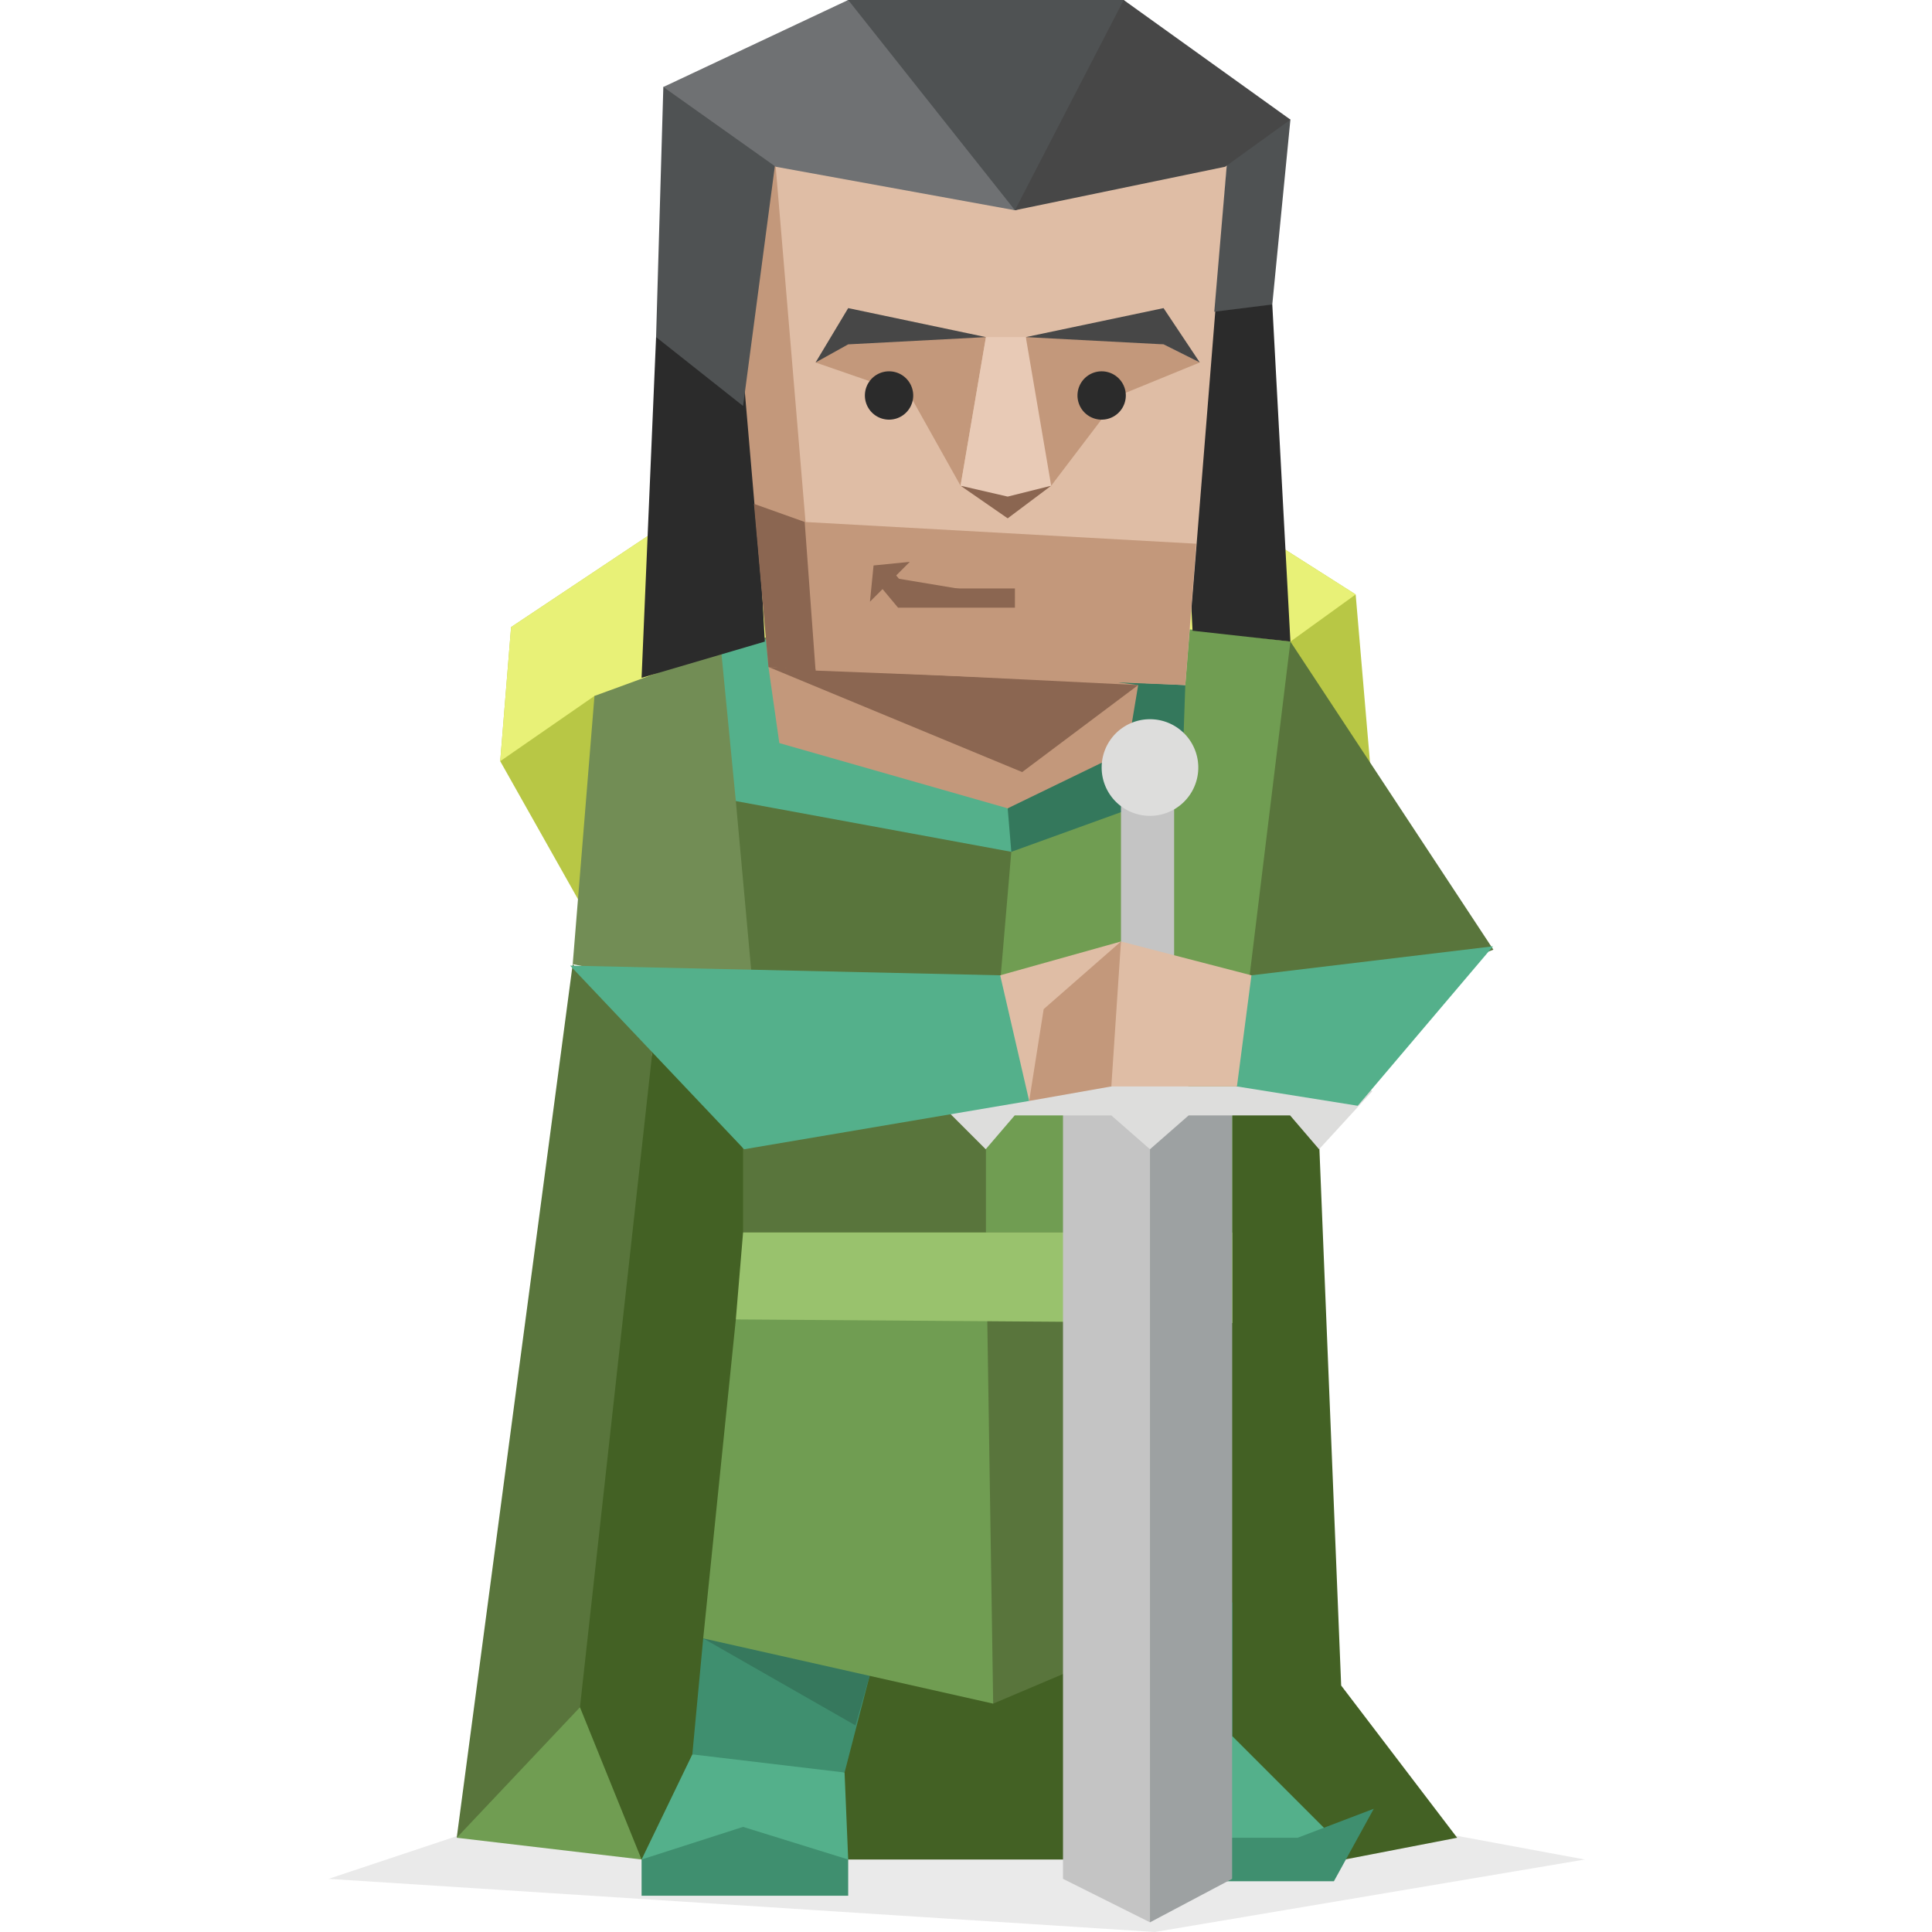 <svg xmlns="http://www.w3.org/2000/svg" class="protagonist" viewBox="0 0 533 533"><defs><clipPath id="a"><path d="M0 400h400V0H0z"/></clipPath><clipPath id="b"><path d="M68 37h260V0H68z"/></clipPath><clipPath id="c"><path d="M0 400h400V0H0z"/></clipPath></defs><g clip-path="url(#a)" transform="matrix(1.333 0 0 -1.333 0 533)"><g clip-path="url(#b)" opacity=".1"><path fill="#2b2b2b" d="M328 15l-27 5-106 17L95 20l-27-9L239 0z"/></g></g><path fill="#436124" d="M370 465l-6-148-8-50-77-32-99 55-37 194 34 29h194l31-6z" class="an4"/><path fill="#3f8f6f" d="M340 442l-43 18 6 32h23l14-13z"/><path fill="#54b08b" d="M340 479l28 28-27 6-38-6v-15z"/><path fill="#3f8f6f" d="M368 519h-65v-12h55l21-8z"/><path fill="#36785d" d="M340 442l-39 34-4-16 22-18z"/><path fill="#b8c745" d="M186 143l-45 30-3 37 31 55 212-19-7-82-22-14z"/><path fill="#e8f177" d="M352 150l-166-7-45 30-3 37 26-18 192-15 18-13z"/><path fill="#3f8f6f" d="M240 462l-7 27-22 3-20-8 3-32z"/><path fill="#54b08b" d="M191 484l-14 29h57l-1-24z"/><path fill="#3f8f6f" d="M234 523h-57v-10l28-9 29 9z"/><path fill="#36785d" d="M194 452l42 24 4-14-14-12z"/><path fill="#59753c" d="M272 340l-32 102 34 28 66-28V342l-26-11z"/><path fill="#709d52" d="M203 364l-9 88 80 18-2-130z"/><path fill="#59753c" d="M340 207l16-30 56 85-74 28-5-16zm-141-27l52 27 47 36-26 97h-67v-23l-28-72z"/><path fill="#709d52" d="M279 235l-7 82v23h68v-32l16-131-33-4-1 14h-14l-8 31z"/><path fill="#59753c" d="M180 290l-22-24-32 241 23-15 11-21z" class="an5"/><path fill="#709d52" d="M177 513l-51-6 34-36z"/><path fill="#99c26d" d="M205 340h135v25l-137-1z"/><path fill="#728d55" d="M158 266l6-74 41-15 11-2-13 46 5 55z"/><path fill="#34785c" d="M278 223l19-19 11-17 19 2-1 29-47 17-11-10z"/><path fill="#54b08b" d="M278 223l1 12-76-14-4-41 17-5 19 21z"/><path fill="#2b2b2b" d="M211 177l-4-74-9-18-17 8-4 94zm140-93l5 93-27-3-5-99z"/><path fill="#DFBDA5" d="M327 189l-87-4-25-17-12-135 137-6z"/><path fill="#C3987B" d="M314 189l-89-12-11-131-16-25 14 163 3 21 63 18 33-16z"/><path fill="#8B6651" d="M265 134l13 9 12-9z"/><path fill="#C3987B" d="M225 100l26 9 14 25 7-41-38-3zm65 34l19-25 22-9-10-5-17-2h-21v26z"/><path fill="#E8CAB6" d="M290 134l-12 3-13-3 7-41h11z"/><path fill="#474747" d="M283 93l38 2 10 5-10-15zm-11 0l-38 2-9 5 9-15z"/><path fill="#8B6651" d="M282 213l32-24-102-5z"/><path fill="#4f5253" d="M234 0l-22 17-29 7-2 69 24 19 11-83 64 29 59-19-4 47 16-2 5-51-29-12-17-21z"/><path fill="#6f7173" d="M183 24l31 22 66 12-46-58z"/><path fill="#C3987B" d="M222 144l108 6-3 39-102-4z"/><path fill="#474747" d="M280 58l58-12 18-13-46-33z"/><path fill="#8B6651" d="M241 156l10-1-11 11z"/><path fill="#8B6651" stroke="#8B6651" stroke-miterlimit="10" stroke-width="5.3" d="M244 159l5 6h31"/><path fill="#8B6651" d="M222 144l-14-5 4 45 13 1z"/><g clip-path="url(#c)" transform="matrix(1.333 0 0 -1.333 0 533)"><path fill="#2b2b2b" d="M233 318a5 5 0 10-10 0 5 5 0 0010 0m-44 0a5 5 0 10-10 0 5 5 0 0010 0"/><path fill="#c4c4c4" d="M243 15h-11v225h11z" class="an1"/><path fill="#dddddc" d="M248 241a10 10 0 10-20 0 10 10 0 0020 0" class="an1"/><path fill="#c4c4c4" d="M220 11l18-9 10 18-5 152h-23z" class="an1"/><path fill="#9DA1A2" d="M255 172h-17V2l17 9z" class="an1"/><path fill="#dddddc" d="M273 162l11 12-11 11-10-10h-17l-8 8-8-8h-16l-10 10-12-11 12-12 6 7h20l8-7 8 7h21z" class="an1"/><path fill="#54b08b" d="M118 200l36-38 59 10 2 18-8 8z" class="an3"/><path fill="#DFBDA5" d="M213 172l-6 26 25 7z" class="an3"/><path fill="#54b08b" d="M309 204l-50-6-10-10 7-13 25-4z" class="an2"/><path fill="#DFBDA5" d="M232 205l-4-16 2-14h26l3 23z" class="an2"/><path fill="#C3987B" d="M232 205l-2-30-17-3 3 19z" class="an2"/></g></svg>
